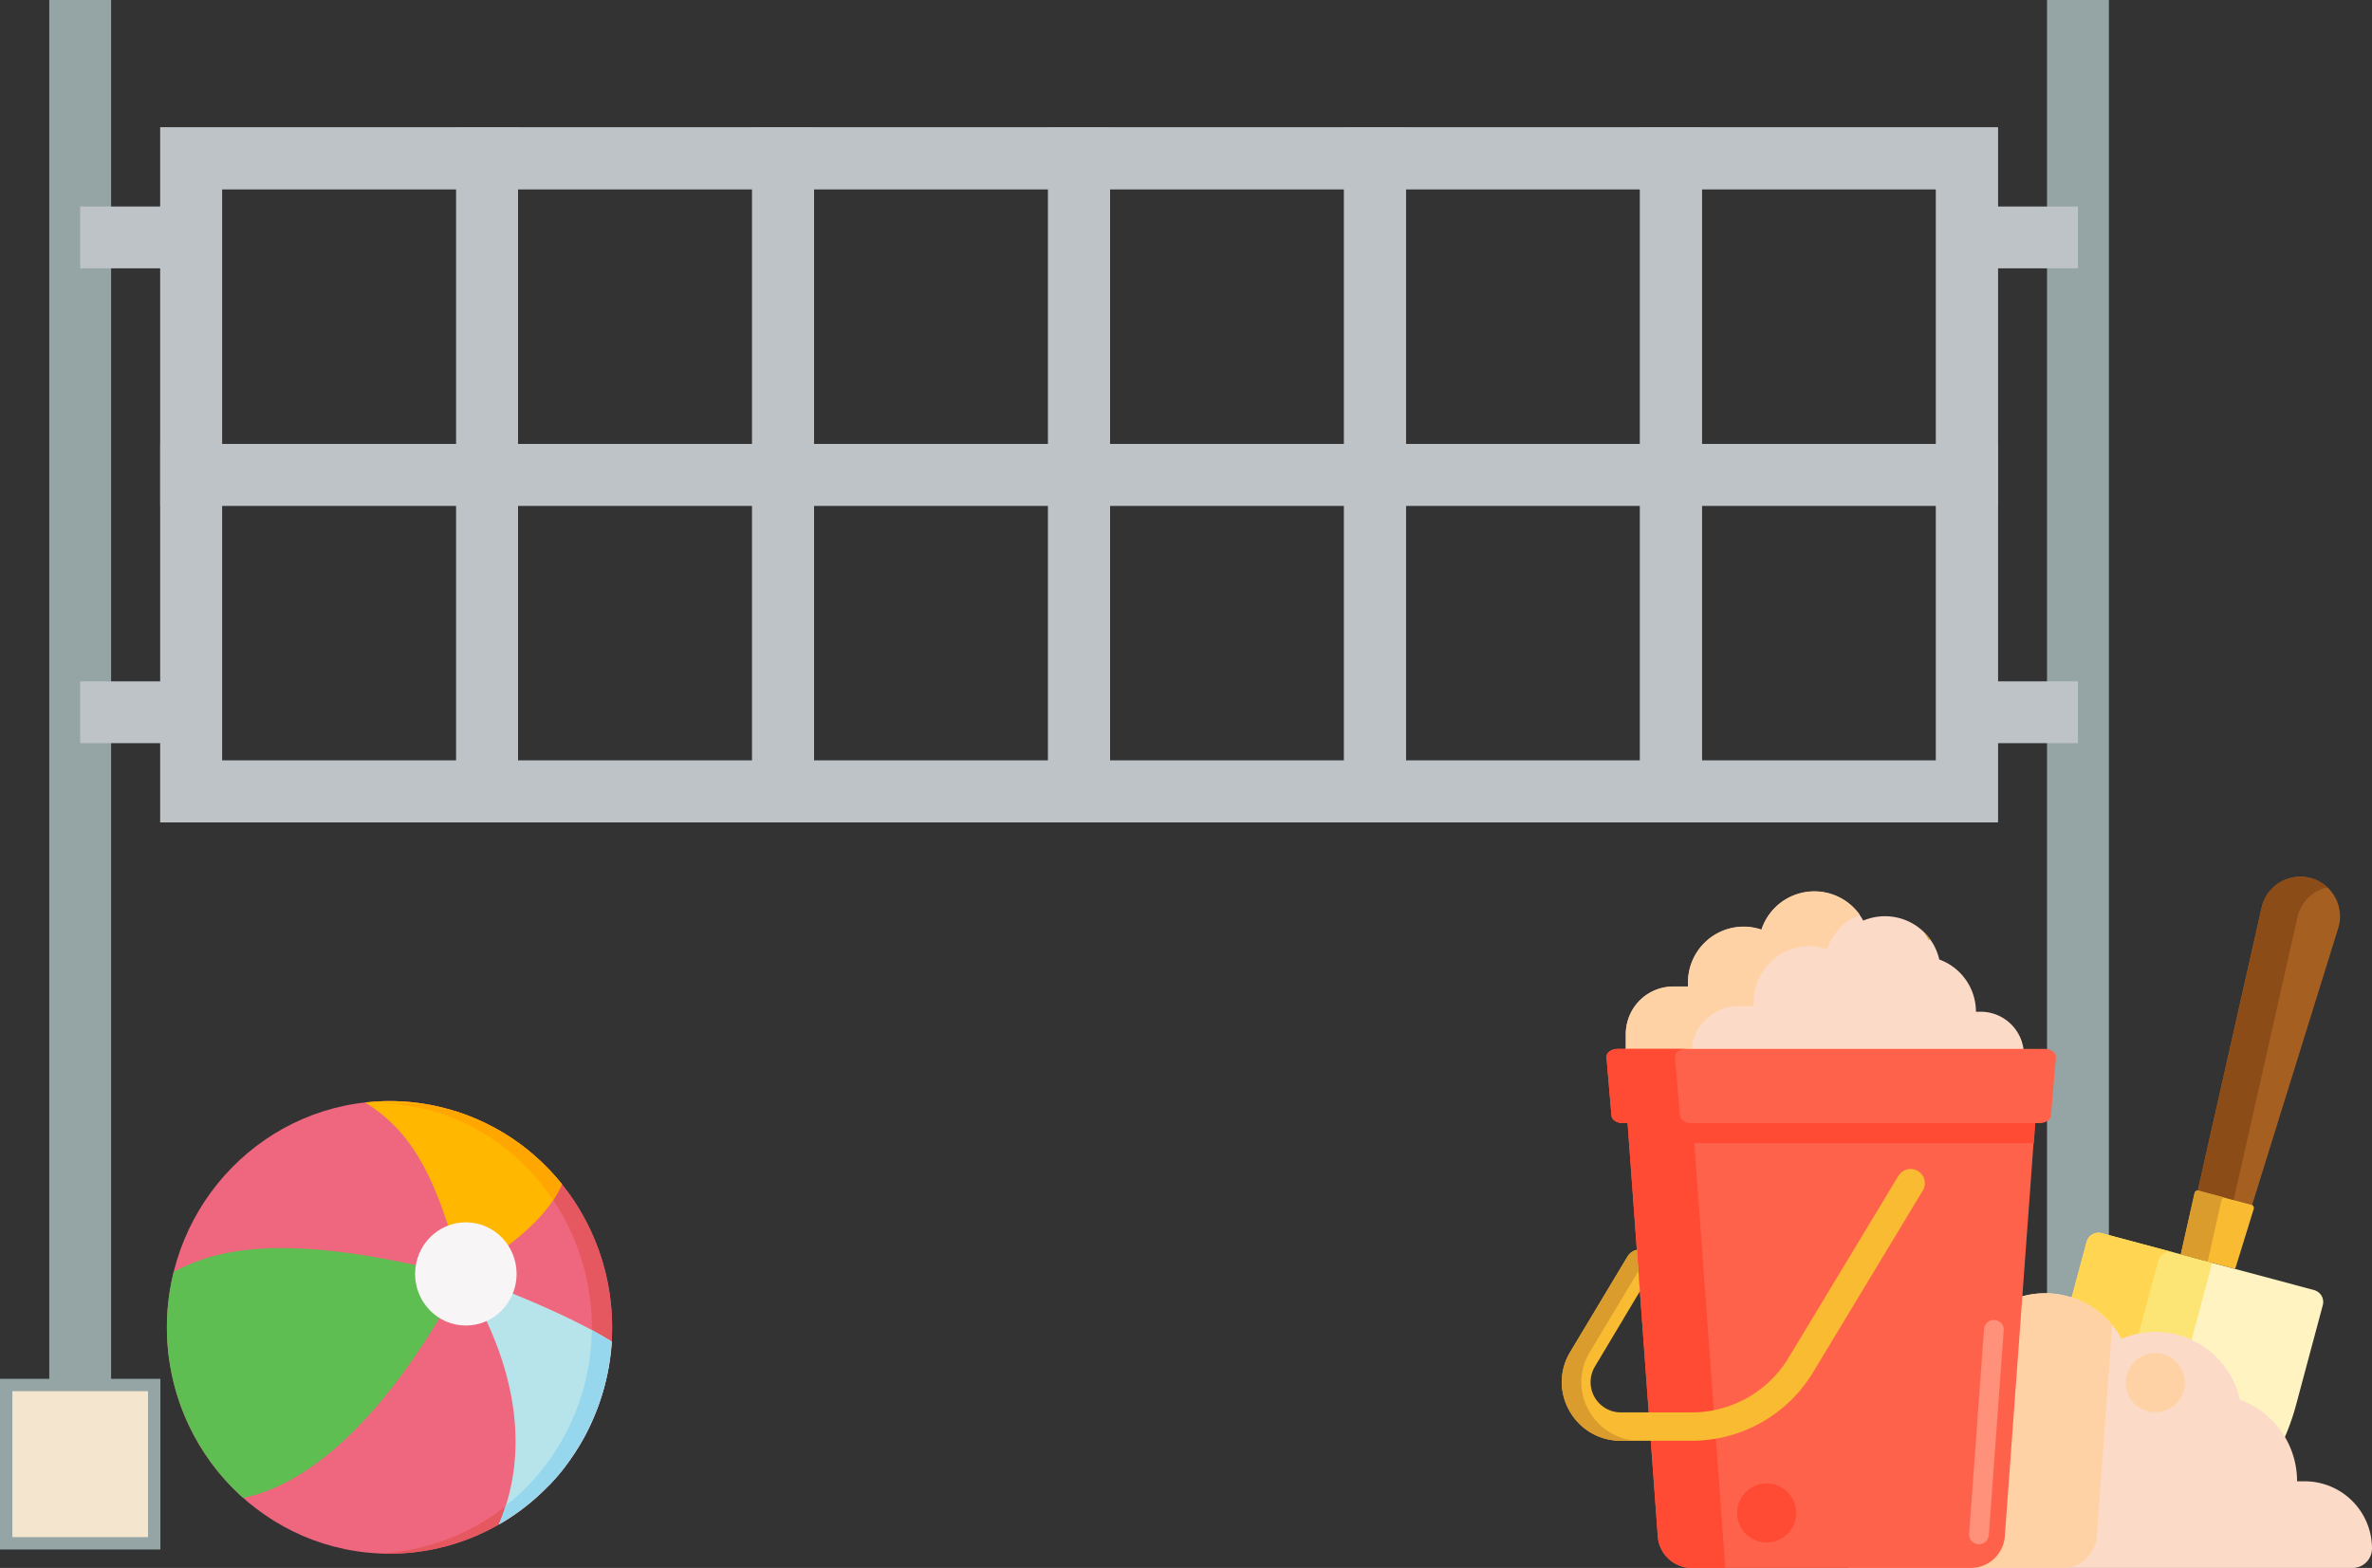 <svg id="图层_3" data-name="图层 3" xmlns="http://www.w3.org/2000/svg" viewBox="0 0 383.66 253.67"><rect x="0" y="0" width="383.66" height="253.67" fill="#333333" stroke="none"/><defs><style>.cls-1{fill:#f4e6ce;stroke-width:2px;}.cls-1,.cls-3{stroke:#95a5a5;}.cls-1,.cls-2,.cls-3{stroke-miterlimit:10;}.cls-2,.cls-3{fill:none;stroke-width:10px;}.cls-2{stroke:#bdc3c7;}.cls-4{fill:#fff4c1;}.cls-5{fill:#fce575;}.cls-6{fill:#a56021;}.cls-7{fill:#f9bb32;}.cls-8{fill:#8c4c17;}.cls-9{fill:#db9c2e;}.cls-10{fill:#ffdf74;}.cls-11{fill:#ffd551;}.cls-12{fill:#fcdac8;}.cls-13{fill:#ffd2a6;}.cls-14{fill:#ff624b;}.cls-15{fill:#ff9079;}.cls-16{fill:#ff4b34;}.cls-17{fill:#ef677e;}.cls-18{fill:#5ebe52;}.cls-19{fill:#e6585f;}.cls-20{fill:#ffb700;}.cls-21{fill:#ffa600;}.cls-22{fill:#b6e4ea;}.cls-23{fill:#96d7ee;}.cls-24{fill:#f7f5f5;}</style></defs><title>8</title><rect class="cls-1" x="1" y="224.07" width="23.94" height="25.61"/><rect class="cls-2" x="30.92" y="25.61" width="287.23" height="102.43"/><rect class="cls-2" x="30.92" y="25.61" width="47.87" height="51.22"/><rect class="cls-2" x="30.92" y="76.82" width="47.87" height="51.22"/><rect class="cls-2" x="78.79" y="25.61" width="47.87" height="51.22"/><rect class="cls-2" x="78.79" y="76.82" width="47.87" height="51.22"/><rect class="cls-2" x="126.66" y="25.61" width="47.87" height="51.22"/><rect class="cls-2" x="126.66" y="76.82" width="47.87" height="51.22"/><rect class="cls-2" x="174.53" y="25.61" width="47.87" height="51.22"/><rect class="cls-2" x="174.53" y="76.82" width="47.87" height="51.22"/><rect class="cls-2" x="222.4" y="25.61" width="47.87" height="51.22"/><rect class="cls-2" x="222.4" y="76.82" width="47.87" height="51.22"/><rect class="cls-2" x="270.27" y="25.61" width="47.87" height="51.22"/><rect class="cls-2" x="270.27" y="76.82" width="47.87" height="51.22"/><line class="cls-3" x1="12.97" y1="224.07" x2="12.97"/><rect class="cls-1" x="324.13" y="224.07" width="23.94" height="25.61"/><line class="cls-3" x1="336.1" y1="224.07" x2="336.1"/><line class="cls-2" x1="12.97" y1="38.41" x2="30.92" y2="38.41"/><line class="cls-2" x1="12.97" y1="115.23" x2="30.92" y2="115.23"/><line class="cls-2" x1="318.14" y1="38.41" x2="336.1" y2="38.41"/><line class="cls-2" x1="318.14" y1="115.23" x2="336.1" y2="115.23"/><path class="cls-4" d="M1125.31,590.54l-17.85-4.78-12.94,48.3,2.65.71a3,3,0,0,0,1.78-.08,37.49,37.49,0,0,0,23.45-25.54l4.33-16.16A2,2,0,0,0,1125.31,590.54Z" transform="translate(-751.03 -381.83)"/><path class="cls-5" d="M1091,581.34l17.85,4.78-12.94,48.3-2.65-.71a3,3,0,0,1-1.51-1,37.48,37.48,0,0,1-7.53-33.84l4.33-16.16A2,2,0,0,1,1091,581.34Z" transform="translate(-751.03 -381.83)"/><path class="cls-6" d="M1115.3,576.78l-8.79-2.36,10.32-45.74a6.43,6.43,0,0,1,7.93-4.8h0a6.43,6.43,0,0,1,4.47,8.11Z" transform="translate(-751.03 -381.83)"/><path class="cls-7" d="M1106,574.85l-2.23,9.91,8.79,2.36,3-9.7a.54.54,0,0,0-.37-.68l-8.55-2.29A.54.54,0,0,0,1106,574.85Z" transform="translate(-751.03 -381.83)"/><path class="cls-8" d="M1127.47,525.38a6.38,6.38,0,0,0-2.7-1.49h0a6.43,6.43,0,0,0-7.93,4.8l-10.32,45.74,5.79,1.55,10.32-45.74A6.44,6.44,0,0,1,1127.47,525.38Z" transform="translate(-751.03 -381.83)"/><path class="cls-9" d="M1111,575.62l-4.34-1.17a.56.56,0,0,0-.67.4l-2.23,9.91,4.35,1.17,2.23-9.91A.53.53,0,0,1,1111,575.62Z" transform="translate(-751.03 -381.83)"/><path class="cls-10" d="M1096.94,625l-2.42,9,2.65.71a3,3,0,0,0,1.78-.08c.89-.32,1.76-.68,2.62-1.06A37.45,37.45,0,0,1,1096.94,625Z" transform="translate(-751.03 -381.83)"/><path class="cls-11" d="M1095.77,602l4.33-16.15a2,2,0,0,1,2.44-1.42l-11.58-3.1a2,2,0,0,0-2.45,1.41l-4.33,16.16a37.48,37.48,0,0,0,7.53,33.84,3,3,0,0,0,1.51,1l2.65.71,2-7.27A37.44,37.44,0,0,1,1095.77,602Z" transform="translate(-751.03 -381.83)"/><path class="cls-12" d="M1123.81,621.48h-1.24a14,14,0,0,0-9.25-13.19,14,14,0,0,0-19.16-9.86,14,14,0,0,0-25.65,2.3A14.18,14.18,0,0,0,1064,600a14,14,0,0,0-14,14V635.5h81.55a3.15,3.15,0,0,0,3.14-3.14A10.88,10.88,0,0,0,1123.81,621.48Z" transform="translate(-751.03 -381.83)"/><path class="cls-13" d="M1084.65,635.5a5.52,5.52,0,0,0,5.52-5.11l2.5-34.17a14,14,0,0,0-24.16,4.51A14.18,14.18,0,0,0,1064,600a14,14,0,0,0-14,14V635.5Z" transform="translate(-751.03 -381.83)"/><path class="cls-12" d="M1071.43,545.51h-.8a9,9,0,0,0-5.93-8.45,9,9,0,0,0-8.78-7,9.14,9.14,0,0,0-3.52.71,9,9,0,0,0-16.46,1.49,8.88,8.88,0,0,0-2.88-.48,9,9,0,0,0-9,9v.68h-2.38a7.68,7.68,0,0,0-7.68,7.68v5.42h62.39a2,2,0,0,0,2-2A7,7,0,0,0,1071.43,545.51Z" transform="translate(-751.03 -381.83)"/><path class="cls-9" d="M1063,533.91l.24-.08a9.52,9.52,0,0,0-1.33-1.5A8.22,8.22,0,0,1,1063,533.91Z" transform="translate(-751.03 -381.83)"/><path class="cls-13" d="M1024.62,552.27a7.68,7.68,0,0,1,7.68-7.68h2.38v-.67a9,9,0,0,1,9-9,9.11,9.11,0,0,1,2.88.48,9,9,0,0,1,5.28-5.57,9,9,0,0,0-15.9,2.39,8.88,8.88,0,0,0-2.88-.48,9,9,0,0,0-9,9v.68h-2.38a7.68,7.68,0,0,0-7.68,7.68v5.42h10.62Z" transform="translate(-751.03 -381.83)"/><path class="cls-14" d="M1024.69,635.5h45.09a5.52,5.52,0,0,0,5.52-5.11l5.17-70.78H1014l5.17,70.78A5.52,5.52,0,0,0,1024.69,635.5Z" transform="translate(-751.03 -381.83)"/><path class="cls-15" d="M1071.07,631.67H1071a1.59,1.59,0,0,1-1.47-1.71l2.41-33.11a1.61,1.61,0,0,1,1.71-1.47,1.58,1.58,0,0,1,1.47,1.7l-2.41,33.12A1.61,1.61,0,0,1,1071.07,631.67Z" transform="translate(-751.03 -381.83)"/><path class="cls-16" d="M1025.08,566.77H1080l.52-7.16H1014l5.17,70.78a5.52,5.52,0,0,0,5.52,5.11h5.4Z" transform="translate(-751.03 -381.83)"/><path class="cls-14" d="M1011.68,562.34l-.81-9.48c-.06-.72.78-1.34,1.85-1.34h69c1.07,0,1.91.62,1.85,1.34l-.81,9.48c-.06.67-.87,1.19-1.84,1.19h-67.42C1012.55,563.53,1011.74,563,1011.68,562.34Z" transform="translate(-751.03 -381.83)"/><path class="cls-16" d="M1022.76,562.34l-.81-9.48c-.06-.72.78-1.34,1.85-1.34h-11.08c-1.07,0-1.91.62-1.85,1.34l.81,9.48c.06.67.87,1.19,1.84,1.19h11.08C1023.62,563.53,1022.82,563,1022.76,562.34Z" transform="translate(-751.03 -381.83)"/><path class="cls-7" d="M1005,600.57l9.28-15.46a2.3,2.3,0,0,1,1.51-1.07l.49,6.69L1009,602.92a4.89,4.89,0,0,0,4.22,7.41h11.49a18.27,18.27,0,0,0,15.57-8.77l17.8-29.49a2.32,2.32,0,0,1,3.17-.79,2.3,2.3,0,0,1,.79,3.15l-17.8,29.49a22.92,22.92,0,0,1-19.53,11h-11.49a9.41,9.41,0,0,1-8.29-4.8A9.32,9.32,0,0,1,1005,600.57Z" transform="translate(-751.03 -381.83)"/><path class="cls-16" d="M1041.56,626.6a4.78,4.78,0,1,1-4.78-4.78A4.78,4.78,0,0,1,1041.56,626.6Z" transform="translate(-751.03 -381.83)"/><path class="cls-13" d="M1104.42,605.53a4.78,4.78,0,1,1-4.78-4.78A4.78,4.78,0,0,1,1104.42,605.53Z" transform="translate(-751.03 -381.83)"/><path class="cls-9" d="M1008.07,610.12a9.34,9.34,0,0,1,.1-9.55l7.86-13.09-.25-3.44a2.3,2.3,0,0,0-1.51,1.07L1005,600.57a9.32,9.32,0,0,0-.11,9.55,9.45,9.45,0,0,0,8.29,4.8h3.19A9.43,9.43,0,0,1,1008.07,610.12Z" transform="translate(-751.03 -381.83)"/><ellipse class="cls-17" cx="63" cy="214.75" rx="36" ry="36.61"/><path class="cls-18" d="M779.14,587.56a37,37,0,0,0,11.23,36.61c18.51-3.87,32.52-30.11,35.46-35.83C794.52,580.12,784.5,584.94,779.14,587.56Z" transform="translate(-751.03 -381.83)"/><path class="cls-19" d="M827.29,562.55a35.09,35.09,0,0,0-14.9-2.54,35.29,35.29,0,0,1,11.6,2.54c18.49,7.44,27.55,28.71,20.23,47.51a36.08,36.08,0,0,1-31.83,23.1,36,36,0,0,0,35.12-23.1C854.83,591.26,845.78,570,827.29,562.55Z" transform="translate(-751.03 -381.83)"/><path class="cls-20" d="M827.29,562.55a35.18,35.18,0,0,0-17.18-2.36c7.2,4.59,11.45,11.17,15.72,28.15,2.06-1.59,12.79-7.21,16.09-14.93A35.89,35.89,0,0,0,827.29,562.55Z" transform="translate(-751.03 -381.83)"/><path class="cls-21" d="M839.68,570.88h0l-.75-.75-.06-.06-.39-.38h0l-.75-.67-.15-.14c-.37-.33-.75-.64-1.14-1l-.24-.19-.44-.34-.37-.29-.31-.22c-.11-.09-.23-.17-.35-.25s-.24-.18-.37-.26a4.27,4.27,0,0,0-.44-.3l-.27-.18-.53-.35-.24-.15-.49-.3-.23-.13-.64-.37-.18-.1c-.18-.11-.37-.21-.56-.31l-.18-.09-.69-.35-.17-.09-.64-.31-.11-.05-.74-.33-.18-.08-.76-.31h0l-.84-.33-.13-.05-.8-.28-.16-.06-.8-.26-.13,0-.77-.22-.09,0c-.27-.08-.53-.15-.8-.21l-.19-.05-.76-.18-.22-.05-.76-.16-.19,0-.64-.11-.22,0-.72-.11-.28,0-.69-.09-.31,0-.55-.06-.42,0-.48,0-.39,0-.58,0h-1.74l-.65,0h-.57A35.37,35.37,0,0,1,824,562.55,35.91,35.91,0,0,1,840.51,576a16.23,16.23,0,0,0,1.41-2.58c-.36-.44-.72-.87-1.09-1.29h0C840.45,571.7,840.07,571.28,839.68,570.88Z" transform="translate(-751.03 -381.83)"/><path class="cls-22" d="M847.51,610.06A37.41,37.41,0,0,0,850,598.88c-6.94-4.36-20.65-9.89-24.15-10.54,2.64,4.51,13.55,21.95,5.88,40.13A36.28,36.28,0,0,0,847.51,610.06Z" transform="translate(-751.03 -381.83)"/><path class="cls-23" d="M846.75,597a37.29,37.29,0,0,1-2.53,13,36.4,36.4,0,0,1-11.42,15.46c-.32,1-.67,2-1.09,3a36.05,36.05,0,0,0,7.74-6l0,0L840,622l.07-.08.43-.47.1-.1c.13-.15.27-.3.4-.46l.1-.11.4-.46.09-.12.4-.48a.86.86,0,0,1,.07-.1l.43-.54,0-.05c.46-.61.91-1.24,1.33-1.88a.61.61,0,0,0,.07-.1l.34-.53.12-.19c.1-.15.19-.3.28-.45l.14-.23.25-.42.14-.25.24-.42.14-.26.22-.41a2.44,2.44,0,0,0,.14-.28l.21-.41.14-.28.2-.42c0-.09.09-.19.13-.28s.14-.29.2-.44l.12-.27.21-.48.1-.24c.1-.24.2-.48.29-.72h0c.11-.26.21-.53.3-.79l.09-.26c.07-.19.13-.37.2-.55l.09-.3.18-.54c0-.1.06-.19.08-.28.08-.25.15-.51.23-.76l.09-.34.12-.45c0-.14.07-.28.1-.42l.09-.35c0-.16.07-.31.1-.47l.06-.26c.12-.6.24-1.2.34-1.81l0-.13.09-.63v-.07c.13-.92.22-1.85.28-2.76C849,598.27,847.92,597.65,846.75,597Z" transform="translate(-751.03 -381.83)"/><ellipse class="cls-24" cx="75.35" cy="206.1" rx="8.21" ry="8.35"/></svg>